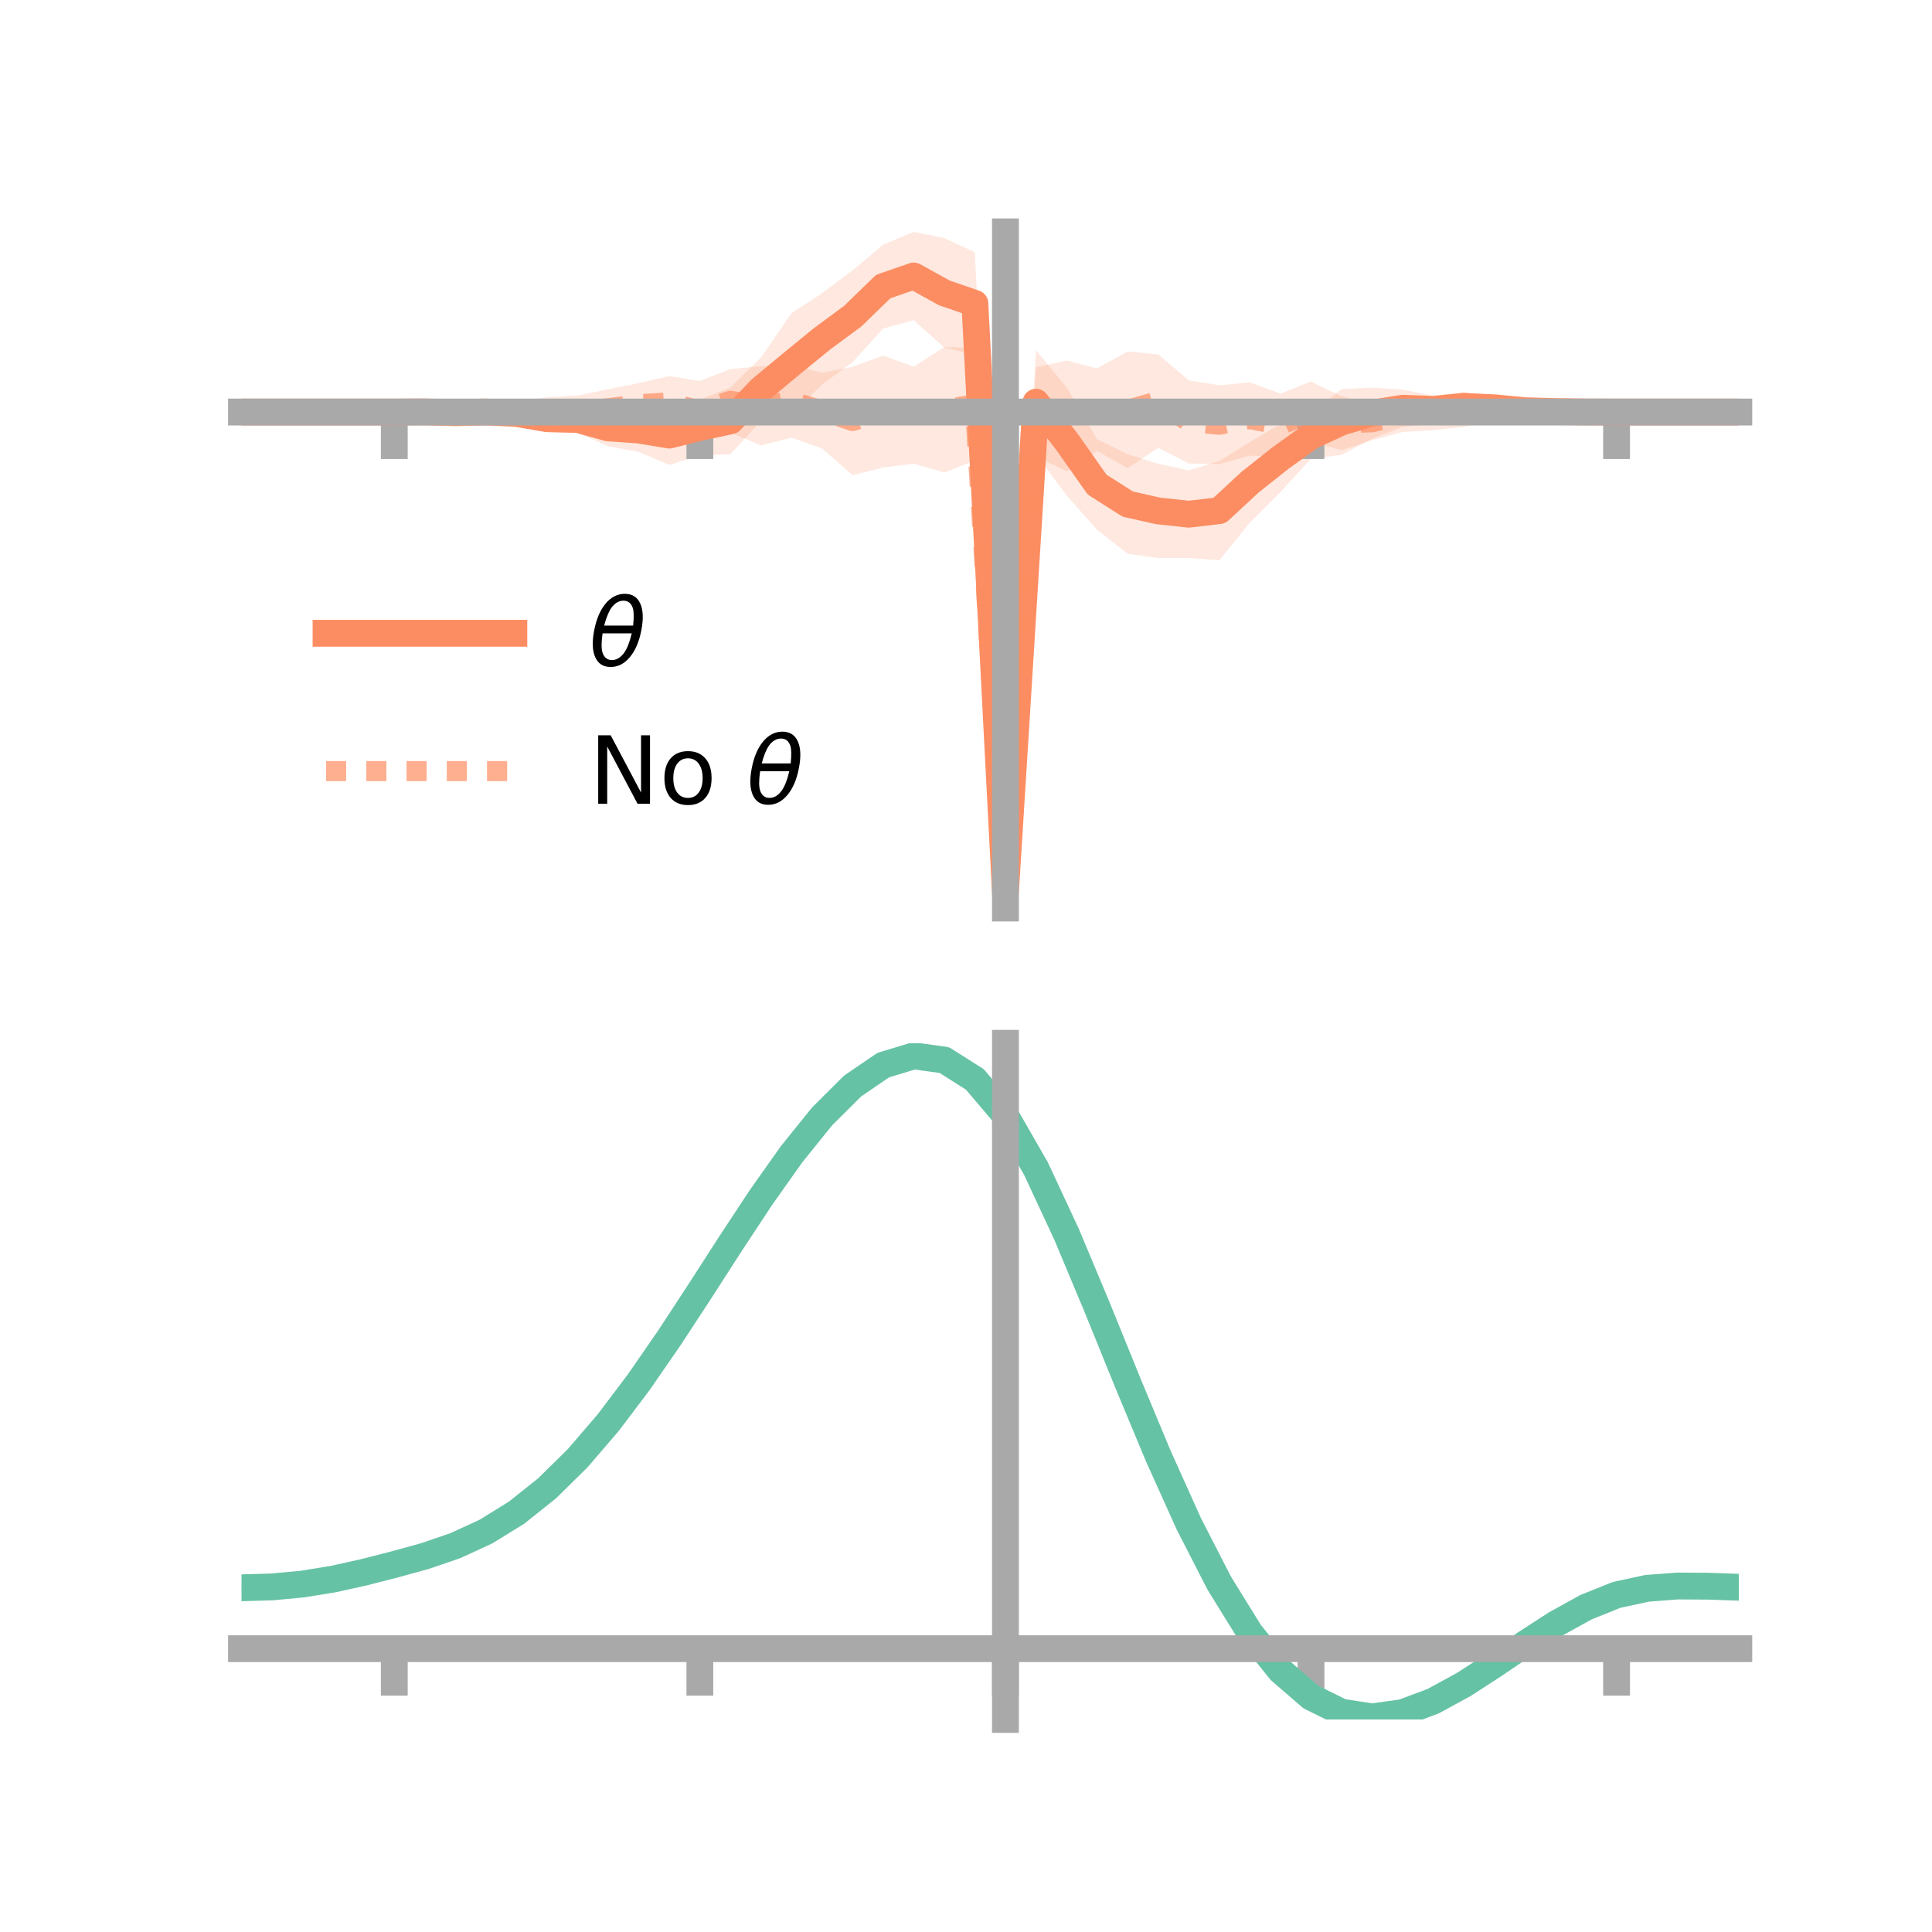 <?xml version="1.0" encoding="utf-8" standalone="no"?>
<!DOCTYPE svg PUBLIC "-//W3C//DTD SVG 1.1//EN"
  "http://www.w3.org/Graphics/SVG/1.1/DTD/svg11.dtd">
<!-- Created with matplotlib (https://matplotlib.org/) -->
<svg height="144pt" version="1.1" viewBox="0 0 144 144" width="144pt" xmlns="http://www.w3.org/2000/svg" xmlns:xlink="http://www.w3.org/1999/xlink">
 <defs>
  <style type="text/css">*{stroke-linecap:butt;stroke-linejoin:round;}</style>
 </defs>
 <g id="figure_1">
  <g id="patch_1">
   <path d="M 0 144 
L 144 144 
L 144 0 
L 0 0 
z
" style="fill:none;"/>
  </g>
  <g id="axes_1">
   <g id="patch_2">
    <path d="M 18 67.68 
L 129.6 67.68 
L 129.6 17.28 
L 18 17.28 
z
" style="fill:none;"/>
   </g>
   <g id="PolyCollection_1">
    <path clip-path="url(#pe6e407886a)" d="M 18 30.71 
L 18 30.71 
L 20.278 30.71 
L 22.555 30.71 
L 24.833 30.71 
L 27.11 30.71 
L 29.388 30.71 
L 31.665 30.614 
L 33.943 30.517 
L 36.22 30.282 
L 38.498 30.056 
L 40.776 30.22 
L 43.053 30.271 
L 45.331 30.526 
L 47.608 30.423 
L 49.886 30.21 
L 52.163 29.784 
L 54.441 28.882 
L 56.718 26.646 
L 58.996 23.344 
L 61.273 21.847 
L 63.551 20.154 
L 65.829 18.235 
L 68.106 17.28 
L 70.384 17.747 
L 72.661 18.801 
L 74.939 65.365 
L 77.216 26.109 
L 79.494 28.863 
L 81.771 32.745 
L 84.049 33.866 
L 86.327 34.569 
L 88.604 35.06 
L 90.882 34.365 
L 93.159 32.948 
L 95.437 31.611 
L 97.714 30.819 
L 99.992 29.005 
L 102.269 28.89 
L 104.547 29.04 
L 106.824 29.502 
L 109.102 29.215 
L 111.38 29.679 
L 113.657 30.225 
L 115.935 30.441 
L 118.212 30.622 
L 120.49 30.71 
L 122.767 30.71 
L 125.045 30.71 
L 127.322 30.71 
L 129.6 30.71 
L 129.6 30.71 
L 129.6 30.71 
L 127.322 30.71 
L 125.045 30.71 
L 122.767 30.71 
L 120.49 30.71 
L 118.212 30.786 
L 115.935 30.912 
L 113.657 30.999 
L 111.38 31.11 
L 109.102 31.364 
L 106.824 31.522 
L 104.547 31.815 
L 102.269 32.694 
L 99.992 33.905 
L 97.714 34.19 
L 95.437 36.674 
L 93.159 38.953 
L 90.882 41.755 
L 88.604 41.591 
L 86.327 41.593 
L 84.049 41.271 
L 81.771 39.491 
L 79.494 36.915 
L 77.216 33.848 
L 74.939 67.68 
L 72.661 26.429 
L 70.384 25.915 
L 68.106 23.862 
L 65.829 24.485 
L 63.551 26.986 
L 61.273 28.655 
L 58.996 30.876 
L 56.718 31.358 
L 54.441 33.859 
L 52.163 33.935 
L 49.886 34.649 
L 47.608 33.679 
L 45.331 33.258 
L 43.053 32.256 
L 40.776 32.196 
L 38.498 31.571 
L 36.22 31.13 
L 33.943 30.996 
L 31.665 30.783 
L 29.388 30.71 
L 27.11 30.71 
L 24.833 30.71 
L 22.555 30.71 
L 20.278 30.71 
L 18 30.71 
z
" style="fill:#fc8d62;fill-opacity:0.2;"/>
   </g>
   <g id="PolyCollection_2">
    <path clip-path="url(#pe6e407886a)" d="M 18 30.71 
L 18 30.71 
L 20.278 30.71 
L 22.555 30.71 
L 24.833 30.71 
L 27.11 30.71 
L 29.388 30.71 
L 31.665 30.607 
L 33.943 30.442 
L 36.22 30.196 
L 38.498 29.92 
L 40.776 29.618 
L 43.053 29.477 
L 45.331 29.011 
L 47.608 28.556 
L 49.886 28.032 
L 52.163 28.397 
L 54.441 27.51 
L 56.718 27.298 
L 58.996 27.185 
L 61.273 27.79 
L 63.551 27.339 
L 65.829 26.508 
L 68.106 27.329 
L 70.384 25.868 
L 72.661 25.917 
L 74.939 66.702 
L 77.216 27.379 
L 79.494 26.874 
L 81.771 27.454 
L 84.049 26.198 
L 86.327 26.419 
L 88.604 28.348 
L 90.882 28.718 
L 93.159 28.496 
L 95.437 29.34 
L 97.714 28.436 
L 99.992 29.541 
L 102.269 30.133 
L 104.547 29.678 
L 106.824 29.844 
L 109.102 29.86 
L 111.38 30.125 
L 113.657 30.299 
L 115.935 30.514 
L 118.212 30.574 
L 120.49 30.71 
L 122.767 30.71 
L 125.045 30.71 
L 127.322 30.71 
L 129.6 30.71 
L 129.6 30.71 
L 129.6 30.71 
L 127.322 30.71 
L 125.045 30.71 
L 122.767 30.71 
L 120.49 30.71 
L 118.212 30.816 
L 115.935 31.001 
L 113.657 31.261 
L 111.38 31.313 
L 109.102 31.823 
L 106.824 32.061 
L 104.547 32.195 
L 102.269 32.807 
L 99.992 33.553 
L 97.714 32.943 
L 95.437 34.041 
L 93.159 33.96 
L 90.882 34.592 
L 88.604 34.546 
L 86.327 33.371 
L 84.049 34.899 
L 81.771 33.608 
L 79.494 35.134 
L 77.216 34.012 
L 74.939 69.292 
L 72.661 34.321 
L 70.384 35.219 
L 68.106 34.559 
L 65.829 34.846 
L 63.551 35.417 
L 61.273 33.429 
L 58.996 32.623 
L 56.718 33.196 
L 54.441 32.241 
L 52.163 32.83 
L 49.886 31.961 
L 47.608 31.711 
L 45.331 31.849 
L 43.053 31.575 
L 40.776 31.56 
L 38.498 31.331 
L 36.22 31.058 
L 33.943 30.906 
L 31.665 30.81 
L 29.388 30.71 
L 27.11 30.71 
L 24.833 30.71 
L 22.555 30.71 
L 20.278 30.71 
L 18 30.71 
z
" style="fill:#fc8d62;fill-opacity:0.2;"/>
   </g>
   <g id="matplotlib.axis_1">
    <g id="xtick_1">
     <g id="line2d_1">
      <defs>
       <path d="M 0 0 
L 0 3.5 
" id="m386a3cc45a" style="stroke:#a9a9a9;stroke-width:2;"/>
      </defs>
      <g>
       <use style="fill:#a9a9a9;stroke:#a9a9a9;stroke-width:2;" x="29.388" xlink:href="#m386a3cc45a" y="30.71"/>
      </g>
     </g>
    </g>
    <g id="xtick_2">
     <g id="line2d_2">
      <g>
       <use style="fill:#a9a9a9;stroke:#a9a9a9;stroke-width:2;" x="52.163" xlink:href="#m386a3cc45a" y="30.71"/>
      </g>
     </g>
    </g>
    <g id="xtick_3">
     <g id="line2d_3">
      <g>
       <use style="fill:#a9a9a9;stroke:#a9a9a9;stroke-width:2;" x="74.939" xlink:href="#m386a3cc45a" y="30.71"/>
      </g>
     </g>
    </g>
    <g id="xtick_4">
     <g id="line2d_4">
      <g>
       <use style="fill:#a9a9a9;stroke:#a9a9a9;stroke-width:2;" x="97.714" xlink:href="#m386a3cc45a" y="30.71"/>
      </g>
     </g>
    </g>
    <g id="xtick_5">
     <g id="line2d_5">
      <g>
       <use style="fill:#a9a9a9;stroke:#a9a9a9;stroke-width:2;" x="120.49" xlink:href="#m386a3cc45a" y="30.71"/>
      </g>
     </g>
    </g>
   </g>
   <g id="matplotlib.axis_2"/>
   <g id="line2d_6">
    <path clip-path="url(#pe6e407886a)" d="M 18 30.71 
L 20.278 30.71 
L 22.555 30.71 
L 24.833 30.71 
L 27.11 30.71 
L 29.388 30.71 
L 31.665 30.699 
L 33.943 30.757 
L 36.22 30.706 
L 38.498 30.814 
L 40.776 31.208 
L 43.053 31.263 
L 45.331 31.892 
L 47.608 32.051 
L 49.886 32.43 
L 52.163 31.86 
L 54.441 31.371 
L 56.718 29.002 
L 58.996 27.11 
L 61.273 25.251 
L 63.551 23.57 
L 65.829 21.36 
L 68.106 20.571 
L 70.384 21.831 
L 72.661 22.615 
L 74.939 66.522 
L 77.216 29.978 
L 79.494 32.889 
L 81.771 36.118 
L 84.049 37.569 
L 86.327 38.081 
L 88.604 38.325 
L 90.882 38.06 
L 93.159 35.95 
L 95.437 34.143 
L 97.714 32.505 
L 99.992 31.455 
L 102.269 30.792 
L 104.547 30.428 
L 106.824 30.512 
L 109.102 30.289 
L 111.38 30.395 
L 113.657 30.612 
L 115.935 30.676 
L 118.212 30.704 
L 120.49 30.71 
L 122.767 30.71 
L 125.045 30.71 
L 127.322 30.71 
L 129.6 30.71 
" style="fill:none;stroke:#fc8d62;stroke-linecap:square;stroke-width:2;"/>
   </g>
   <g id="line2d_7">
    <path clip-path="url(#pe6e407886a)" d="M 18 30.71 
L 20.278 30.71 
L 22.555 30.71 
L 24.833 30.71 
L 27.11 30.71 
L 29.388 30.71 
L 31.665 30.708 
L 33.943 30.674 
L 36.22 30.627 
L 38.498 30.626 
L 40.776 30.589 
L 43.053 30.526 
L 45.331 30.43 
L 47.608 30.134 
L 49.886 29.996 
L 52.163 30.613 
L 54.441 29.876 
L 56.718 30.247 
L 58.996 29.904 
L 61.273 30.609 
L 63.551 31.378 
L 65.829 30.677 
L 68.106 30.944 
L 70.384 30.543 
L 72.661 30.119 
L 74.939 67.997 
L 77.216 30.696 
L 79.494 31.004 
L 81.771 30.531 
L 84.049 30.548 
L 86.327 29.895 
L 88.604 31.447 
L 90.882 31.655 
L 93.159 31.228 
L 95.437 31.69 
L 97.714 30.689 
L 99.992 31.547 
L 102.269 31.47 
L 104.547 30.937 
L 106.824 30.952 
L 109.102 30.842 
L 111.38 30.719 
L 113.657 30.78 
L 115.935 30.757 
L 118.212 30.695 
L 120.49 30.71 
L 122.767 30.71 
L 125.045 30.71 
L 127.322 30.71 
L 129.6 30.71 
" style="fill:none;stroke:#fc8d62;stroke-dasharray:1.5,1.5;stroke-dashoffset:0;stroke-opacity:0.7;stroke-width:1.5;"/>
   </g>
   <g id="patch_3">
    <path d="M 74.939 67.68 
L 74.939 17.28 
" style="fill:none;stroke:#a9a9a9;stroke-linecap:square;stroke-linejoin:miter;stroke-width:2;"/>
   </g>
   <g id="patch_4">
    <path d="M 129.6 67.68 
L 129.6 17.28 
" style="fill:none;"/>
   </g>
   <g id="patch_5">
    <path d="M 18 30.71 
L 129.6 30.71 
" style="fill:none;stroke:#a9a9a9;stroke-linecap:square;stroke-linejoin:miter;stroke-width:2;"/>
   </g>
   <g id="patch_6">
    <path d="M 18 17.28 
L 129.6 17.28 
" style="fill:none;"/>
   </g>
   <g id="legend_1">
    <g id="line2d_8">
     <path d="M 24.3 47.2 
L 38.3 47.2 
" style="fill:none;stroke:#fc8d62;stroke-linecap:square;stroke-width:2;"/>
    </g>
    <g id="line2d_9"/>
    <g id="text_1">
     <!-- $\theta$ -->
     <g transform="translate(43.9 49.65)scale(0.07 -0.07)">
      <defs>
       <path d="M 45.516 34.672 
L 14.453 34.672 
Q 12.359 20.062 14.5 13.875 
Q 17.188 6.25 24.469 6.25 
Q 31.781 6.25 37.359 13.922 
Q 42.234 20.656 45.516 34.672 
z
M 47.016 42.969 
Q 48.344 56.844 46.625 61.719 
Q 43.953 69.438 36.766 69.438 
Q 29.297 69.438 23.828 61.812 
Q 19.531 55.672 16.156 42.969 
z
M 38.188 76.766 
Q 49.906 76.766 54.594 66.406 
Q 59.281 56.109 55.719 37.844 
Q 52.203 19.625 43.453 9.281 
Q 34.766 -1.125 23.047 -1.125 
Q 11.281 -1.125 6.641 9.281 
Q 2 19.625 5.516 37.844 
Q 9.078 56.109 17.719 66.406 
Q 26.422 76.766 38.188 76.766 
z
" id="DejaVuSans-Oblique-952"/>
      </defs>
      <use transform="translate(0 0.234)" xlink:href="#DejaVuSans-Oblique-952"/>
     </g>
    </g>
    <g id="line2d_10">
     <path d="M 24.3 57.474 
L 38.3 57.474 
" style="fill:none;stroke:#fc8d62;stroke-dasharray:1.5,1.5;stroke-dashoffset:0;stroke-opacity:0.7;stroke-width:1.5;"/>
    </g>
    <g id="line2d_11"/>
    <g id="text_2">
     <!-- No $\theta$ -->
     <g transform="translate(43.9 59.924)scale(0.07 -0.07)">
      <defs>
       <path d="M 9.812 72.906 
L 23.094 72.906 
L 55.422 11.922 
L 55.422 72.906 
L 64.984 72.906 
L 64.984 0 
L 51.703 0 
L 19.391 60.984 
L 19.391 0 
L 9.812 0 
z
" id="DejaVuSans-78"/>
       <path d="M 30.609 48.391 
Q 23.391 48.391 19.188 42.75 
Q 14.984 37.109 14.984 27.297 
Q 14.984 17.484 19.156 11.844 
Q 23.344 6.203 30.609 6.203 
Q 37.797 6.203 41.984 11.859 
Q 46.188 17.531 46.188 27.297 
Q 46.188 37.016 41.984 42.703 
Q 37.797 48.391 30.609 48.391 
z
M 30.609 56 
Q 42.328 56 49.016 48.375 
Q 55.719 40.766 55.719 27.297 
Q 55.719 13.875 49.016 6.219 
Q 42.328 -1.422 30.609 -1.422 
Q 18.844 -1.422 12.172 6.219 
Q 5.516 13.875 5.516 27.297 
Q 5.516 40.766 12.172 48.375 
Q 18.844 56 30.609 56 
z
" id="DejaVuSans-111"/>
       <path id="DejaVuSans-32"/>
      </defs>
      <use transform="translate(0 0.234)" xlink:href="#DejaVuSans-78"/>
      <use transform="translate(74.805 0.234)" xlink:href="#DejaVuSans-111"/>
      <use transform="translate(135.986 0.234)" xlink:href="#DejaVuSans-32"/>
      <use transform="translate(167.773 0.234)" xlink:href="#DejaVuSans-Oblique-952"/>
     </g>
    </g>
   </g>
  </g>
  <g id="axes_2">
   <g id="patch_7">
    <path d="M 18 128.16 
L 129.6 128.16 
L 129.6 77.76 
L 18 77.76 
z
" style="fill:none;"/>
   </g>
   <g id="PolyCollection_3">
    <path clip-path="url(#p99dd3a278a)" d="M 18 118.42 
L 18 118.271 
L 20.278 118.206 
L 22.555 117.986 
L 24.833 117.603 
L 27.11 117.084 
L 29.388 116.483 
L 31.665 115.839 
L 33.943 115.044 
L 36.22 113.977 
L 38.498 112.548 
L 40.776 110.703 
L 43.053 108.42 
L 45.331 105.715 
L 47.608 102.637 
L 49.886 99.266 
L 52.163 95.706 
L 54.441 92.087 
L 56.718 88.554 
L 58.996 85.262 
L 61.273 82.374 
L 63.551 80.056 
L 65.829 78.467 
L 68.106 77.76 
L 70.384 78.076 
L 72.661 79.544 
L 74.939 82.268 
L 77.216 86.29 
L 79.494 91.255 
L 81.771 96.772 
L 84.049 102.471 
L 86.327 108.026 
L 88.604 113.166 
L 90.882 117.679 
L 93.159 121.417 
L 95.437 124.293 
L 97.714 126.283 
L 99.992 127.417 
L 102.269 127.772 
L 104.547 127.461 
L 106.824 126.616 
L 109.102 125.388 
L 111.38 123.931 
L 113.657 122.398 
L 115.935 120.937 
L 118.212 119.684 
L 120.49 118.772 
L 122.767 118.281 
L 125.045 118.115 
L 127.322 118.136 
L 129.6 118.223 
L 129.6 118.385 
L 129.6 118.385 
L 127.322 118.315 
L 125.045 118.308 
L 122.767 118.484 
L 120.49 118.979 
L 118.212 119.896 
L 115.935 121.164 
L 113.657 122.653 
L 111.38 124.221 
L 109.102 125.714 
L 106.824 126.971 
L 104.547 127.836 
L 102.269 128.16 
L 99.992 127.816 
L 97.714 126.704 
L 95.437 124.761 
L 93.159 121.966 
L 90.882 118.344 
L 88.604 113.974 
L 86.327 108.997 
L 84.049 103.614 
L 81.771 98.087 
L 79.494 92.732 
L 77.216 87.91 
L 74.939 84.006 
L 72.661 81.365 
L 70.384 79.944 
L 68.106 79.635 
L 65.829 80.311 
L 63.551 81.832 
L 61.273 84.05 
L 58.996 86.81 
L 56.718 89.955 
L 54.441 93.328 
L 52.163 96.783 
L 49.886 100.183 
L 47.608 103.408 
L 45.331 106.358 
L 43.053 108.958 
L 40.776 111.161 
L 38.498 112.947 
L 36.22 114.331 
L 33.943 115.362 
L 31.665 116.125 
L 29.388 116.736 
L 27.11 117.302 
L 24.833 117.789 
L 22.555 118.146 
L 20.278 118.353 
L 18 118.42 
z
" style="fill:#66c2a5;fill-opacity:0.2;"/>
   </g>
   <g id="matplotlib.axis_3">
    <g id="xtick_6">
     <g id="line2d_12">
      <g>
       <use style="fill:#a9a9a9;stroke:#a9a9a9;stroke-width:2;" x="29.388" xlink:href="#m386a3cc45a" y="122.884"/>
      </g>
     </g>
    </g>
    <g id="xtick_7">
     <g id="line2d_13">
      <g>
       <use style="fill:#a9a9a9;stroke:#a9a9a9;stroke-width:2;" x="52.163" xlink:href="#m386a3cc45a" y="122.884"/>
      </g>
     </g>
    </g>
    <g id="xtick_8">
     <g id="line2d_14">
      <g>
       <use style="fill:#a9a9a9;stroke:#a9a9a9;stroke-width:2;" x="74.939" xlink:href="#m386a3cc45a" y="122.884"/>
      </g>
     </g>
    </g>
    <g id="xtick_9">
     <g id="line2d_15">
      <g>
       <use style="fill:#a9a9a9;stroke:#a9a9a9;stroke-width:2;" x="97.714" xlink:href="#m386a3cc45a" y="122.884"/>
      </g>
     </g>
    </g>
    <g id="xtick_10">
     <g id="line2d_16">
      <g>
       <use style="fill:#a9a9a9;stroke:#a9a9a9;stroke-width:2;" x="120.49" xlink:href="#m386a3cc45a" y="122.884"/>
      </g>
     </g>
    </g>
   </g>
   <g id="matplotlib.axis_4"/>
   <g id="line2d_17">
    <path clip-path="url(#p99dd3a278a)" d="M 18 118.345 
L 20.278 118.28 
L 22.555 118.066 
L 24.833 117.696 
L 27.11 117.193 
L 29.388 116.609 
L 31.665 115.982 
L 33.943 115.203 
L 36.22 114.154 
L 38.498 112.748 
L 40.776 110.932 
L 43.053 108.689 
L 45.331 106.037 
L 47.608 103.022 
L 49.886 99.724 
L 52.163 96.245 
L 54.441 92.708 
L 56.718 89.254 
L 58.996 86.036 
L 61.273 83.212 
L 63.551 80.944 
L 65.829 79.389 
L 68.106 78.698 
L 70.384 79.01 
L 72.661 80.455 
L 74.939 83.137 
L 77.216 87.1 
L 79.494 91.994 
L 81.771 97.43 
L 84.049 103.043 
L 86.327 108.512 
L 88.604 113.57 
L 90.882 118.011 
L 93.159 121.692 
L 95.437 124.527 
L 97.714 126.494 
L 99.992 127.617 
L 102.269 127.966 
L 104.547 127.648 
L 106.824 126.794 
L 109.102 125.551 
L 111.38 124.076 
L 113.657 122.526 
L 115.935 121.05 
L 118.212 119.79 
L 120.49 118.876 
L 122.767 118.383 
L 125.045 118.212 
L 127.322 118.226 
L 129.6 118.304 
" style="fill:none;stroke:#66c2a5;stroke-linecap:square;stroke-width:2;"/>
   </g>
   <g id="patch_8">
    <path d="M 74.939 128.16 
L 74.939 77.76 
" style="fill:none;stroke:#a9a9a9;stroke-linecap:square;stroke-linejoin:miter;stroke-width:2;"/>
   </g>
   <g id="patch_9">
    <path d="M 129.6 128.16 
L 129.6 77.76 
" style="fill:none;"/>
   </g>
   <g id="patch_10">
    <path d="M 18 122.884 
L 129.6 122.884 
" style="fill:none;stroke:#a9a9a9;stroke-linecap:square;stroke-linejoin:miter;stroke-width:2;"/>
   </g>
   <g id="patch_11">
    <path d="M 18 77.76 
L 129.6 77.76 
" style="fill:none;"/>
   </g>
  </g>
 </g>
 <defs>
  <clipPath id="pe6e407886a">
   <rect height="50.4" width="111.6" x="18" y="17.28"/>
  </clipPath>
  <clipPath id="p99dd3a278a">
   <rect height="50.4" width="111.6" x="18" y="77.76"/>
  </clipPath>
 </defs>
</svg>
